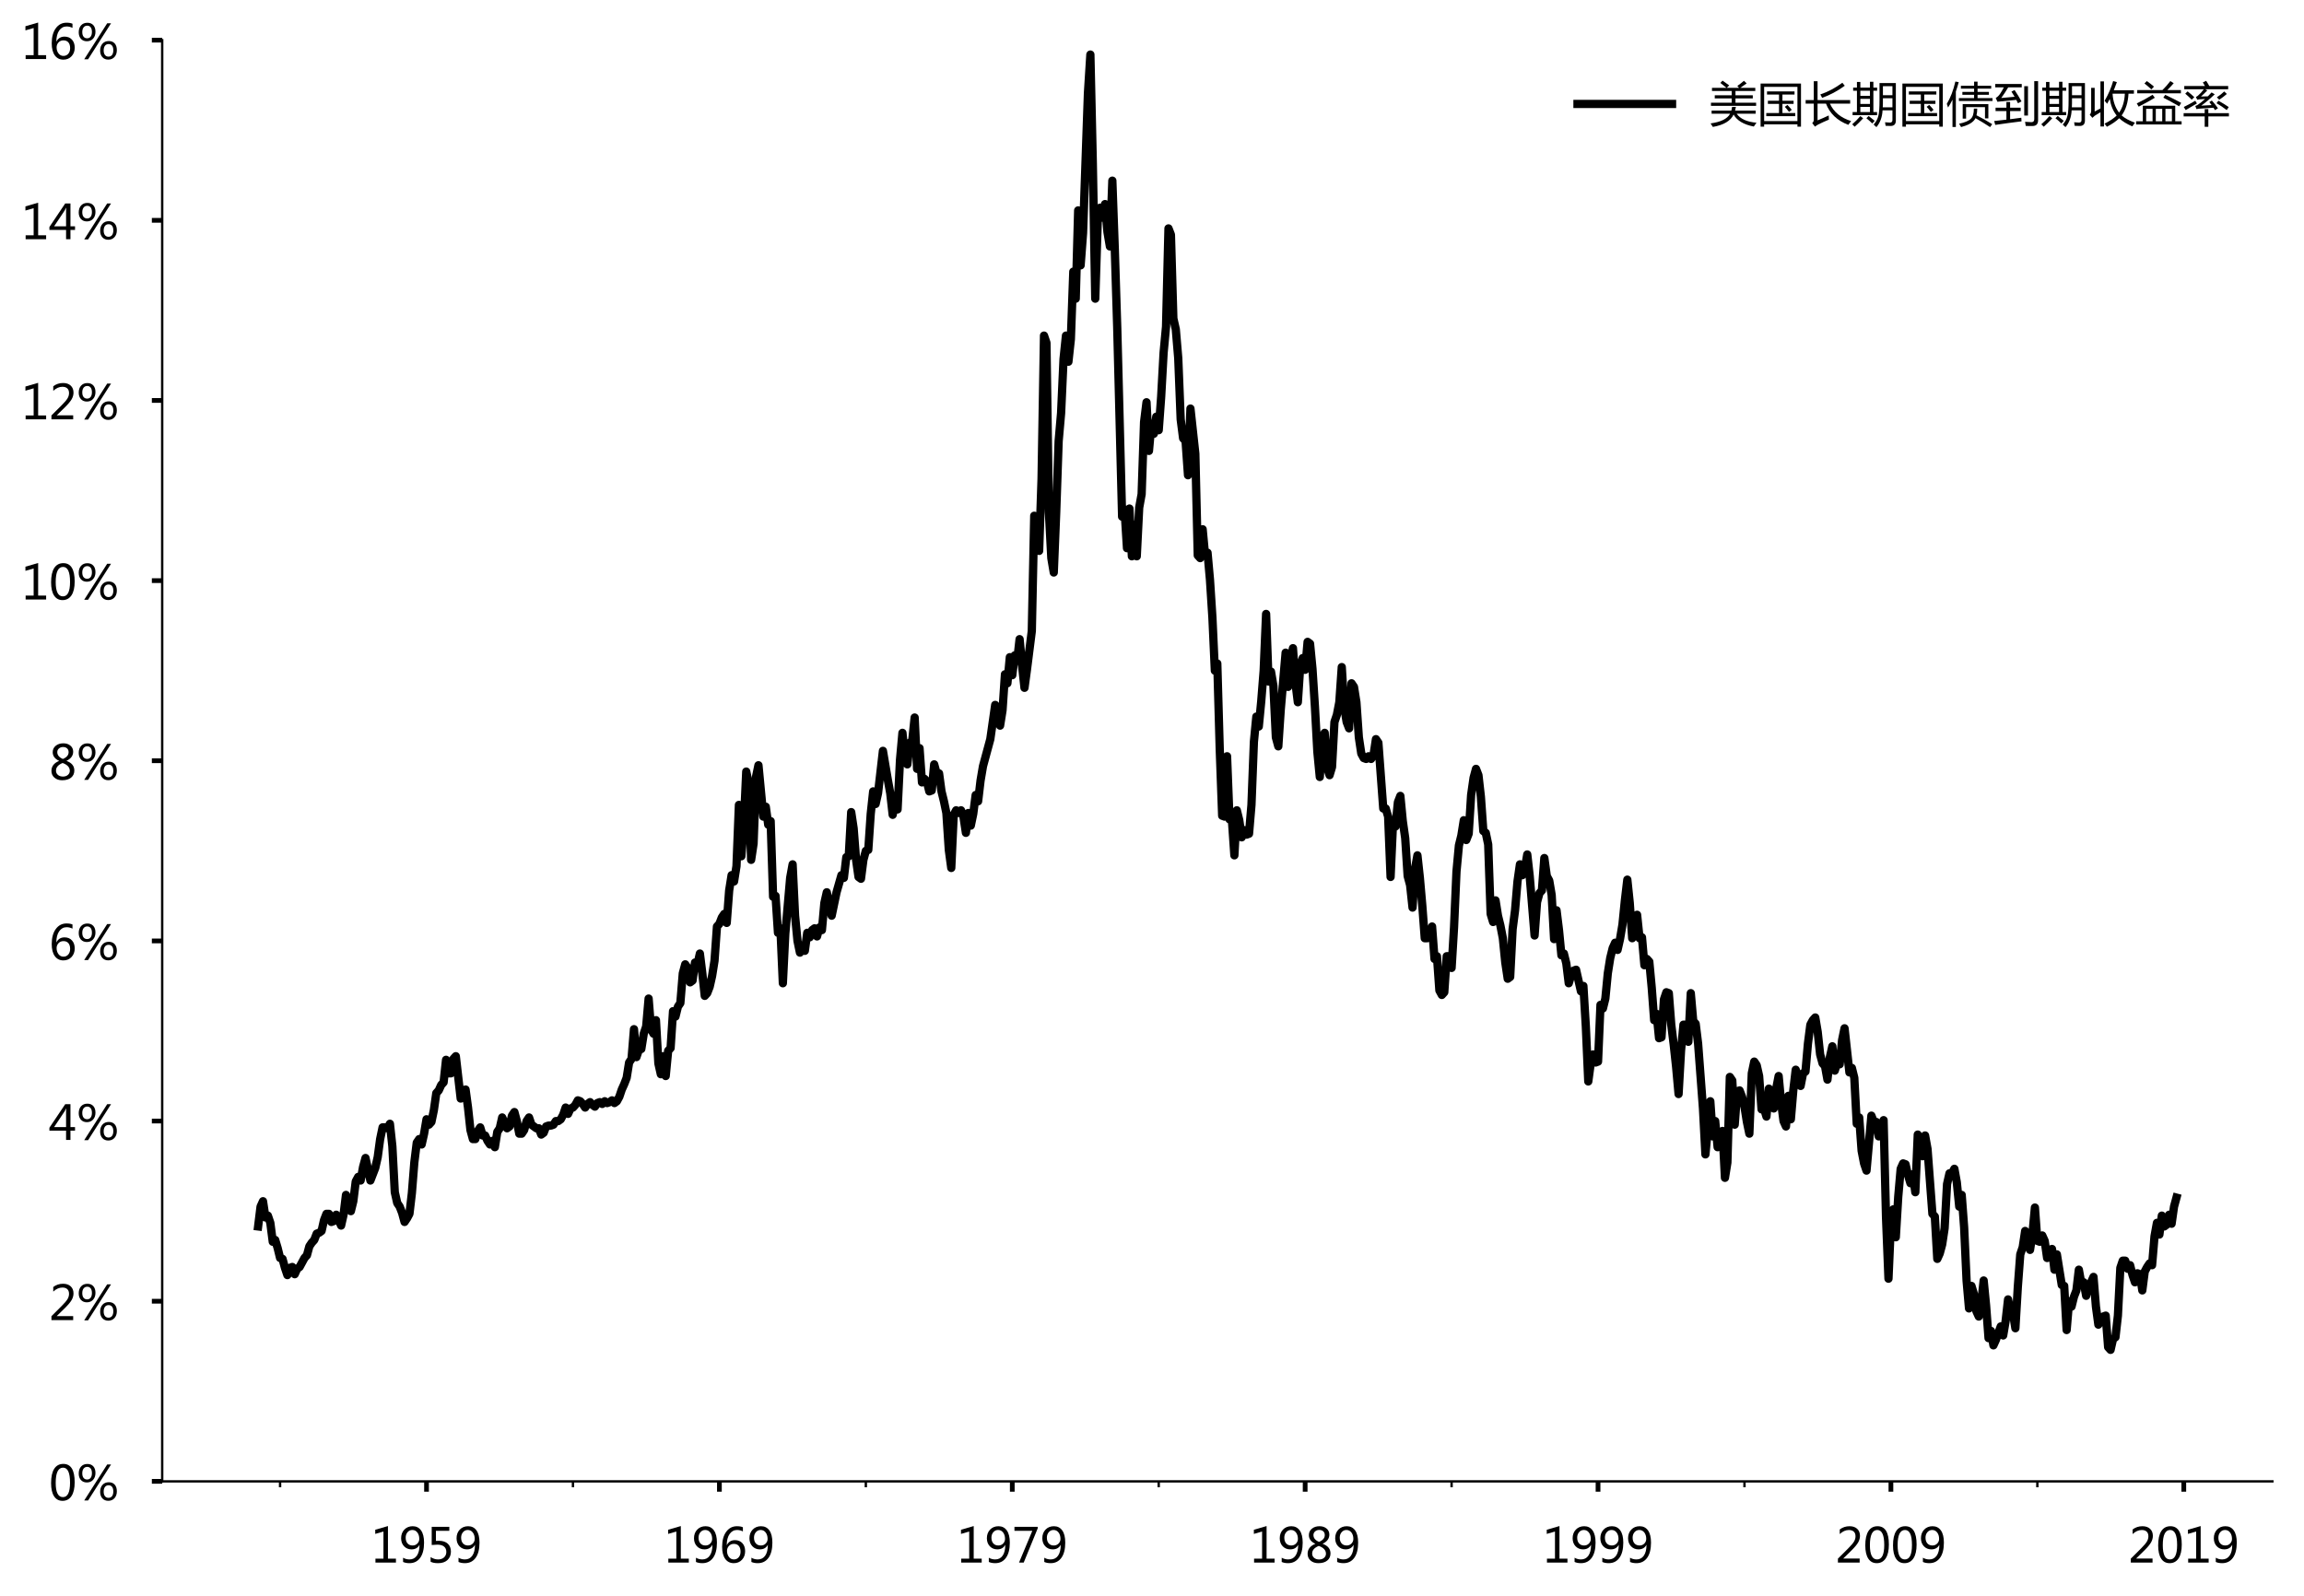 <?xml version="1.0" encoding="utf-8" standalone="no"?>
<!DOCTYPE svg PUBLIC "-//W3C//DTD SVG 1.1//EN"
  "http://www.w3.org/Graphics/SVG/1.1/DTD/svg11.dtd">
<!-- Created with matplotlib (http://matplotlib.org/) -->
<svg height="540.135pt" version="1.1" viewBox="0 0 779.84 540.135" width="779.84pt" xmlns="http://www.w3.org/2000/svg" xmlns:xlink="http://www.w3.org/1999/xlink">
 <defs>
  <style type="text/css">
*{stroke-linecap:butt;stroke-linejoin:round;}
  </style>
 </defs>
 <g id="figure_1">
  <g id="patch_1">
   <path d="M 0 540.135 
L 779.84 540.135 
L 779.84 0 
L 0 0 
z
" style="fill:#ffffff;"/>
  </g>
  <g id="axes_1">
   <g id="patch_2">
    <path d="M 54.9 501.467 
L 769.14 501.467 
L 769.14 13.595 
L 54.9 13.595 
z
" style="fill:#ffffff;"/>
   </g>
   <g id="matplotlib.axis_1">
    <g id="xtick_1">
     <g id="line2d_1">
      <defs>
       <path d="M 0 0 
L 0 3.5 
" id="me0b129d000" style="stroke:#000000;stroke-width:1.6;"/>
      </defs>
      <g>
       <use style="stroke:#000000;stroke-width:1.6;" x="144.366" xlink:href="#me0b129d000" y="501.467"/>
      </g>
     </g>
     <g id="text_1">
      <!-- 1959 -->
      <defs>
       <path d="M 52.594 0 
L 9.234 0 
L 9.234 8.25 
L 26.172 8.25 
L 26.172 65.672 
L 8.797 60.641 
L 8.797 69.438 
L 35.688 77.25 
L 35.688 8.25 
L 52.594 8.25 
z
" id="MicrosoftYaHei-31"/>
       <path d="M 9.031 10.25 
Q 15.281 6.641 22.516 6.641 
Q 32.672 6.641 38.25 14.641 
Q 43.844 22.656 43.844 37.406 
Q 43.75 37.312 43.656 37.406 
Q 38.672 27.938 26.906 27.938 
Q 17.391 27.938 11.141 34.469 
Q 4.891 41.016 4.891 51.469 
Q 4.891 62.594 11.719 69.75 
Q 18.562 76.906 29.438 76.906 
Q 40.719 76.906 47.062 68.047 
Q 53.422 59.188 53.422 42.234 
Q 53.422 21.297 45.219 10.016 
Q 37.016 -1.266 22.516 -1.266 
Q 14.547 -1.266 9.031 1.312 
z
M 14.547 52.688 
Q 14.547 45.062 18.453 40.594 
Q 22.359 36.141 29.25 36.141 
Q 35.203 36.141 39.25 40.203 
Q 43.312 44.281 43.312 50.094 
Q 43.312 58.25 39.281 63.594 
Q 35.25 68.953 28.656 68.953 
Q 22.562 68.953 18.547 64.312 
Q 14.547 59.672 14.547 52.688 
z
" id="MicrosoftYaHei-39"/>
       <path d="M 8.641 11.625 
Q 16.266 6.641 24.516 6.641 
Q 32.328 6.641 37.109 11 
Q 41.891 15.375 41.891 22.609 
Q 41.891 29.891 37.031 33.891 
Q 32.172 37.891 22.953 37.891 
Q 18.5 37.891 10.984 37.203 
L 10.984 75.641 
L 48.188 75.641 
L 48.188 67.188 
L 19.875 67.188 
L 19.875 45.797 
Q 24.125 46.047 26.266 46.047 
Q 38.234 46.047 44.922 39.984 
Q 51.609 33.938 51.609 23.297 
Q 51.609 12.312 44.422 5.516 
Q 37.25 -1.266 24.609 -1.266 
Q 14.016 -1.266 8.641 1.859 
z
" id="MicrosoftYaHei-35"/>
      </defs>
      <g transform="translate(125.601 528.957)scale(0.16 -0.16)">
       <use xlink:href="#MicrosoftYaHei-31"/>
       <use x="58.643" xlink:href="#MicrosoftYaHei-39"/>
       <use x="117.285" xlink:href="#MicrosoftYaHei-35"/>
       <use x="175.928" xlink:href="#MicrosoftYaHei-39"/>
      </g>
     </g>
    </g>
    <g id="xtick_2">
     <g id="line2d_2">
      <g>
       <use style="stroke:#000000;stroke-width:1.6;" x="243.497" xlink:href="#me0b129d000" y="501.467"/>
      </g>
     </g>
     <g id="text_2">
      <!-- 1969 -->
      <defs>
       <path d="M 49.703 65.922 
Q 43.797 68.953 37.359 68.953 
Q 27.547 68.953 21.578 60.406 
Q 15.625 51.859 15.531 37.062 
L 15.766 37.062 
Q 21.141 47.469 32.906 47.469 
Q 42.719 47.469 48.578 41.062 
Q 54.438 34.672 54.438 24.078 
Q 54.438 12.984 47.672 5.859 
Q 40.922 -1.266 30.422 -1.266 
Q 18.891 -1.266 12.328 7.734 
Q 5.766 16.75 5.766 33.297 
Q 5.766 53.328 14.375 65.109 
Q 23 76.906 37.062 76.906 
Q 45.125 76.906 49.703 74.703 
z
M 16.109 24.75 
Q 16.109 17.281 20.094 11.953 
Q 24.078 6.641 30.672 6.641 
Q 36.922 6.641 40.828 11.234 
Q 44.734 15.828 44.734 23.047 
Q 44.734 30.859 41.047 35.203 
Q 37.359 39.547 30.562 39.547 
Q 24.125 39.547 20.109 35.156 
Q 16.109 30.766 16.109 24.75 
z
" id="MicrosoftYaHei-36"/>
      </defs>
      <g transform="translate(224.732 528.957)scale(0.16 -0.16)">
       <use xlink:href="#MicrosoftYaHei-31"/>
       <use x="58.643" xlink:href="#MicrosoftYaHei-39"/>
       <use x="117.285" xlink:href="#MicrosoftYaHei-36"/>
       <use x="175.928" xlink:href="#MicrosoftYaHei-39"/>
      </g>
     </g>
    </g>
    <g id="xtick_3">
     <g id="line2d_3">
      <g>
       <use style="stroke:#000000;stroke-width:1.6;" x="342.628" xlink:href="#me0b129d000" y="501.467"/>
      </g>
     </g>
     <g id="text_3">
      <!-- 1979 -->
      <defs>
       <path d="M 53.766 72.312 
L 24.172 0 
L 14.266 0 
L 42.391 67.188 
L 4.594 67.188 
L 4.594 75.641 
L 53.766 75.641 
z
" id="MicrosoftYaHei-37"/>
      </defs>
      <g transform="translate(323.863 528.957)scale(0.16 -0.16)">
       <use xlink:href="#MicrosoftYaHei-31"/>
       <use x="58.643" xlink:href="#MicrosoftYaHei-39"/>
       <use x="117.285" xlink:href="#MicrosoftYaHei-37"/>
       <use x="175.928" xlink:href="#MicrosoftYaHei-39"/>
      </g>
     </g>
    </g>
    <g id="xtick_4">
     <g id="line2d_4">
      <g>
       <use style="stroke:#000000;stroke-width:1.6;" x="441.759" xlink:href="#me0b129d000" y="501.467"/>
      </g>
     </g>
     <g id="text_4">
      <!-- 1989 -->
      <defs>
       <path d="M 21.391 39.797 
Q 7.859 46.094 7.859 58.062 
Q 7.859 66.406 14.203 71.656 
Q 20.562 76.906 30.422 76.906 
Q 39.453 76.906 45.312 71.969 
Q 51.172 67.047 51.172 59.234 
Q 51.172 46.625 37.062 39.844 
L 37.062 39.656 
Q 53.609 33.688 53.609 19.344 
Q 53.609 9.906 46.797 4.312 
Q 39.984 -1.266 27.781 -1.266 
Q 17.781 -1.266 11.469 4.25 
Q 5.172 9.766 5.172 18.562 
Q 5.172 33.016 21.391 39.594 
z
M 41.5 58.109 
Q 41.5 63.188 38.328 66.109 
Q 35.156 69.047 29.734 69.047 
Q 24.656 69.047 21.094 65.984 
Q 17.531 62.938 17.531 58.203 
Q 17.531 48.734 29.391 43.797 
Q 41.5 48.828 41.5 58.109 
z
M 28.812 35.25 
Q 14.797 29.594 14.797 19.047 
Q 14.797 13.578 18.891 10.062 
Q 23 6.547 29.594 6.547 
Q 35.984 6.547 39.984 10.031 
Q 44 13.531 44 18.75 
Q 44 29.734 28.812 35.25 
z
" id="MicrosoftYaHei-38"/>
      </defs>
      <g transform="translate(422.994 528.957)scale(0.16 -0.16)">
       <use xlink:href="#MicrosoftYaHei-31"/>
       <use x="58.643" xlink:href="#MicrosoftYaHei-39"/>
       <use x="117.285" xlink:href="#MicrosoftYaHei-38"/>
       <use x="175.928" xlink:href="#MicrosoftYaHei-39"/>
      </g>
     </g>
    </g>
    <g id="xtick_5">
     <g id="line2d_5">
      <g>
       <use style="stroke:#000000;stroke-width:1.6;" x="540.891" xlink:href="#me0b129d000" y="501.467"/>
      </g>
     </g>
     <g id="text_5">
      <!-- 1999 -->
      <g transform="translate(522.126 528.957)scale(0.16 -0.16)">
       <use xlink:href="#MicrosoftYaHei-31"/>
       <use x="58.643" xlink:href="#MicrosoftYaHei-39"/>
       <use x="117.285" xlink:href="#MicrosoftYaHei-39"/>
       <use x="175.928" xlink:href="#MicrosoftYaHei-39"/>
      </g>
     </g>
    </g>
    <g id="xtick_6">
     <g id="line2d_6">
      <g>
       <use style="stroke:#000000;stroke-width:1.6;" x="640.022" xlink:href="#me0b129d000" y="501.467"/>
      </g>
     </g>
     <g id="text_6">
      <!-- 2009 -->
      <defs>
       <path d="M 51.172 0 
L 5.172 0 
L 5.172 8.297 
L 27.156 30.219 
Q 36.234 39.312 39.312 44.609 
Q 42.391 49.906 42.391 55.562 
Q 42.391 62.016 38.766 65.453 
Q 35.156 68.891 28.328 68.891 
Q 18.219 68.891 9.031 60.297 
L 9.031 70.016 
Q 17.969 76.906 29.828 76.906 
Q 40.047 76.906 45.953 71.391 
Q 51.859 65.875 51.859 56.547 
Q 51.859 49.516 48.062 42.75 
Q 44.281 35.984 33.734 25.531 
L 16.5 8.688 
L 16.5 8.5 
L 51.172 8.5 
z
" id="MicrosoftYaHei-32"/>
       <path d="M 4.438 36.328 
Q 4.438 56.344 11.078 66.625 
Q 17.719 76.906 30.328 76.906 
Q 54.344 76.906 54.344 38.141 
Q 54.344 19 47.578 8.859 
Q 40.828 -1.266 28.609 -1.266 
Q 17.094 -1.266 10.766 8.344 
Q 4.438 17.969 4.438 36.328 
z
M 14.203 36.766 
Q 14.203 6.641 29.5 6.641 
Q 44.531 6.641 44.531 37.25 
Q 44.531 68.953 29.781 68.953 
Q 14.203 68.953 14.203 36.766 
z
" id="MicrosoftYaHei-30"/>
      </defs>
      <g transform="translate(621.257 528.957)scale(0.16 -0.16)">
       <use xlink:href="#MicrosoftYaHei-32"/>
       <use x="58.643" xlink:href="#MicrosoftYaHei-30"/>
       <use x="117.285" xlink:href="#MicrosoftYaHei-30"/>
       <use x="175.928" xlink:href="#MicrosoftYaHei-39"/>
      </g>
     </g>
    </g>
    <g id="xtick_7">
     <g id="line2d_7">
      <g>
       <use style="stroke:#000000;stroke-width:1.6;" x="739.153" xlink:href="#me0b129d000" y="501.467"/>
      </g>
     </g>
     <g id="text_7">
      <!-- 2019 -->
      <g transform="translate(720.388 528.957)scale(0.16 -0.16)">
       <use xlink:href="#MicrosoftYaHei-32"/>
       <use x="58.643" xlink:href="#MicrosoftYaHei-30"/>
       <use x="117.285" xlink:href="#MicrosoftYaHei-31"/>
       <use x="175.928" xlink:href="#MicrosoftYaHei-39"/>
      </g>
     </g>
    </g>
    <g id="xtick_8">
     <g id="line2d_8">
      <defs>
       <path d="M 0 0 
L 0 2 
" id="mc3724ee1ff" style="stroke:#000000;stroke-width:0.8;"/>
      </defs>
      <g>
       <use style="stroke:#000000;stroke-width:0.8;" x="94.8" xlink:href="#mc3724ee1ff" y="501.467"/>
      </g>
     </g>
    </g>
    <g id="xtick_9">
     <g id="line2d_9">
      <g>
       <use style="stroke:#000000;stroke-width:0.8;" x="144.366" xlink:href="#mc3724ee1ff" y="501.467"/>
      </g>
     </g>
    </g>
    <g id="xtick_10">
     <g id="line2d_10">
      <g>
       <use style="stroke:#000000;stroke-width:0.8;" x="193.931" xlink:href="#mc3724ee1ff" y="501.467"/>
      </g>
     </g>
    </g>
    <g id="xtick_11">
     <g id="line2d_11">
      <g>
       <use style="stroke:#000000;stroke-width:0.8;" x="243.497" xlink:href="#mc3724ee1ff" y="501.467"/>
      </g>
     </g>
    </g>
    <g id="xtick_12">
     <g id="line2d_12">
      <g>
       <use style="stroke:#000000;stroke-width:0.8;" x="293.063" xlink:href="#mc3724ee1ff" y="501.467"/>
      </g>
     </g>
    </g>
    <g id="xtick_13">
     <g id="line2d_13">
      <g>
       <use style="stroke:#000000;stroke-width:0.8;" x="342.628" xlink:href="#mc3724ee1ff" y="501.467"/>
      </g>
     </g>
    </g>
    <g id="xtick_14">
     <g id="line2d_14">
      <g>
       <use style="stroke:#000000;stroke-width:0.8;" x="392.194" xlink:href="#mc3724ee1ff" y="501.467"/>
      </g>
     </g>
    </g>
    <g id="xtick_15">
     <g id="line2d_15">
      <g>
       <use style="stroke:#000000;stroke-width:0.8;" x="441.759" xlink:href="#mc3724ee1ff" y="501.467"/>
      </g>
     </g>
    </g>
    <g id="xtick_16">
     <g id="line2d_16">
      <g>
       <use style="stroke:#000000;stroke-width:0.8;" x="491.325" xlink:href="#mc3724ee1ff" y="501.467"/>
      </g>
     </g>
    </g>
    <g id="xtick_17">
     <g id="line2d_17">
      <g>
       <use style="stroke:#000000;stroke-width:0.8;" x="540.891" xlink:href="#mc3724ee1ff" y="501.467"/>
      </g>
     </g>
    </g>
    <g id="xtick_18">
     <g id="line2d_18">
      <g>
       <use style="stroke:#000000;stroke-width:0.8;" x="590.456" xlink:href="#mc3724ee1ff" y="501.467"/>
      </g>
     </g>
    </g>
    <g id="xtick_19">
     <g id="line2d_19">
      <g>
       <use style="stroke:#000000;stroke-width:0.8;" x="640.022" xlink:href="#mc3724ee1ff" y="501.467"/>
      </g>
     </g>
    </g>
    <g id="xtick_20">
     <g id="line2d_20">
      <g>
       <use style="stroke:#000000;stroke-width:0.8;" x="689.587" xlink:href="#mc3724ee1ff" y="501.467"/>
      </g>
     </g>
    </g>
    <g id="xtick_21">
     <g id="line2d_21">
      <g>
       <use style="stroke:#000000;stroke-width:0.8;" x="739.153" xlink:href="#mc3724ee1ff" y="501.467"/>
      </g>
     </g>
    </g>
   </g>
   <g id="matplotlib.axis_2">
    <g id="ytick_1">
     <g id="line2d_22">
      <defs>
       <path d="M 0 0 
L -3.5 0 
" id="m852f1e2d10" style="stroke:#000000;stroke-width:1.6;"/>
      </defs>
      <g>
       <use style="stroke:#000000;stroke-width:1.6;" x="54.9" xlink:href="#m852f1e2d10" y="501.467"/>
      </g>
     </g>
     <g id="text_8">
      <!-- 0% -->
      <defs>
       <path d="M 4.25 56.547 
Q 4.25 65.828 9.203 71.297 
Q 14.156 76.766 22.562 76.766 
Q 30.609 76.766 35.125 71.734 
Q 39.656 66.703 39.656 57.719 
Q 39.656 48.781 34.672 43.203 
Q 29.688 37.641 21.438 37.641 
Q 13.625 37.641 8.938 42.812 
Q 4.25 48 4.25 56.547 
z
M 11.766 57.031 
Q 11.766 50.734 14.5 47.312 
Q 17.234 43.891 21.969 43.891 
Q 26.859 43.891 29.516 47.438 
Q 32.172 50.984 32.172 57.422 
Q 32.172 63.719 29.562 67.156 
Q 26.953 70.609 22.219 70.609 
Q 17.391 70.609 14.578 67.016 
Q 11.766 63.422 11.766 57.031 
z
M 72.609 75.641 
L 24.031 -0.484 
L 15.875 -0.484 
L 64.453 75.641 
z
M 49.562 17.719 
Q 49.562 27 54.516 32.547 
Q 59.469 38.094 67.828 38.094 
Q 75.828 38.094 80.359 33.031 
Q 84.906 27.984 84.906 18.797 
Q 84.906 9.906 79.875 4.359 
Q 74.859 -1.172 66.75 -1.172 
Q 58.891 -1.172 54.219 4.078 
Q 49.562 9.328 49.562 17.719 
z
M 57.031 18.172 
Q 57.031 12.016 59.766 8.562 
Q 62.5 5.125 67.234 5.125 
Q 72.125 5.125 74.781 8.688 
Q 77.438 12.25 77.438 18.656 
Q 77.438 25 74.781 28.359 
Q 72.125 31.734 67.484 31.734 
Q 62.5 31.734 59.766 28.141 
Q 57.031 24.562 57.031 18.172 
z
" id="MicrosoftYaHei-25"/>
      </defs>
      <g transform="translate(16.582 507.862)scale(0.16 -0.16)">
       <use xlink:href="#MicrosoftYaHei-30"/>
       <use x="58.643" xlink:href="#MicrosoftYaHei-25"/>
      </g>
     </g>
    </g>
    <g id="ytick_2">
     <g id="line2d_23">
      <g>
       <use style="stroke:#000000;stroke-width:1.6;" x="54.9" xlink:href="#m852f1e2d10" y="440.483"/>
      </g>
     </g>
     <g id="text_9">
      <!-- 2% -->
      <g transform="translate(16.582 446.878)scale(0.16 -0.16)">
       <use xlink:href="#MicrosoftYaHei-32"/>
       <use x="58.643" xlink:href="#MicrosoftYaHei-25"/>
      </g>
     </g>
    </g>
    <g id="ytick_3">
     <g id="line2d_24">
      <g>
       <use style="stroke:#000000;stroke-width:1.6;" x="54.9" xlink:href="#m852f1e2d10" y="379.499"/>
      </g>
     </g>
     <g id="text_10">
      <!-- 4% -->
      <defs>
       <path d="M 55.078 19.625 
L 45.406 19.625 
L 45.406 0 
L 36.141 0 
L 36.141 19.625 
L 0.875 19.625 
L 0.875 25.828 
L 34.328 75.641 
L 45.406 75.641 
L 45.406 27.203 
L 55.078 27.203 
z
M 36.141 27.203 
L 36.141 58.891 
Q 36.141 62.25 36.328 66.656 
L 36.141 66.656 
Q 35.453 64.797 33.25 60.844 
L 10.75 27.203 
z
" id="MicrosoftYaHei-34"/>
      </defs>
      <g transform="translate(16.582 385.894)scale(0.16 -0.16)">
       <use xlink:href="#MicrosoftYaHei-34"/>
       <use x="58.643" xlink:href="#MicrosoftYaHei-25"/>
      </g>
     </g>
    </g>
    <g id="ytick_4">
     <g id="line2d_25">
      <g>
       <use style="stroke:#000000;stroke-width:1.6;" x="54.9" xlink:href="#m852f1e2d10" y="318.515"/>
      </g>
     </g>
     <g id="text_11">
      <!-- 6% -->
      <g transform="translate(16.582 324.91)scale(0.16 -0.16)">
       <use xlink:href="#MicrosoftYaHei-36"/>
       <use x="58.643" xlink:href="#MicrosoftYaHei-25"/>
      </g>
     </g>
    </g>
    <g id="ytick_5">
     <g id="line2d_26">
      <g>
       <use style="stroke:#000000;stroke-width:1.6;" x="54.9" xlink:href="#m852f1e2d10" y="257.531"/>
      </g>
     </g>
     <g id="text_12">
      <!-- 8% -->
      <g transform="translate(16.582 263.926)scale(0.16 -0.16)">
       <use xlink:href="#MicrosoftYaHei-38"/>
       <use x="58.643" xlink:href="#MicrosoftYaHei-25"/>
      </g>
     </g>
    </g>
    <g id="ytick_6">
     <g id="line2d_27">
      <g>
       <use style="stroke:#000000;stroke-width:1.6;" x="54.9" xlink:href="#m852f1e2d10" y="196.547"/>
      </g>
     </g>
     <g id="text_13">
      <!-- 10% -->
      <g transform="translate(7.2 202.942)scale(0.16 -0.16)">
       <use xlink:href="#MicrosoftYaHei-31"/>
       <use x="58.643" xlink:href="#MicrosoftYaHei-30"/>
       <use x="117.285" xlink:href="#MicrosoftYaHei-25"/>
      </g>
     </g>
    </g>
    <g id="ytick_7">
     <g id="line2d_28">
      <g>
       <use style="stroke:#000000;stroke-width:1.6;" x="54.9" xlink:href="#m852f1e2d10" y="135.563"/>
      </g>
     </g>
     <g id="text_14">
      <!-- 12% -->
      <g transform="translate(7.2 141.958)scale(0.16 -0.16)">
       <use xlink:href="#MicrosoftYaHei-31"/>
       <use x="58.643" xlink:href="#MicrosoftYaHei-32"/>
       <use x="117.285" xlink:href="#MicrosoftYaHei-25"/>
      </g>
     </g>
    </g>
    <g id="ytick_8">
     <g id="line2d_29">
      <g>
       <use style="stroke:#000000;stroke-width:1.6;" x="54.9" xlink:href="#m852f1e2d10" y="74.579"/>
      </g>
     </g>
     <g id="text_15">
      <!-- 14% -->
      <g transform="translate(7.2 80.974)scale(0.16 -0.16)">
       <use xlink:href="#MicrosoftYaHei-31"/>
       <use x="58.643" xlink:href="#MicrosoftYaHei-34"/>
       <use x="117.285" xlink:href="#MicrosoftYaHei-25"/>
      </g>
     </g>
    </g>
    <g id="ytick_9">
     <g id="line2d_30">
      <g>
       <use style="stroke:#000000;stroke-width:1.6;" x="54.9" xlink:href="#m852f1e2d10" y="13.595"/>
      </g>
     </g>
     <g id="text_16">
      <!-- 16% -->
      <g transform="translate(7.2 19.99)scale(0.16 -0.16)">
       <use xlink:href="#MicrosoftYaHei-31"/>
       <use x="58.643" xlink:href="#MicrosoftYaHei-36"/>
       <use x="117.285" xlink:href="#MicrosoftYaHei-25"/>
      </g>
     </g>
    </g>
   </g>
   <g id="line2d_31">
    <path clip-path="url(#p685425621f)" d="M 87.365 415.175 
L 88.192 408.466 
L 89.018 406.637 
L 89.844 412.125 
L 90.67 411.516 
L 91.496 413.955 
L 92.322 420.358 
L 93.148 419.748 
L 93.974 422.493 
L 94.8 425.847 
L 95.626 426.152 
L 96.452 429.201 
L 97.279 431.64 
L 98.105 429.201 
L 98.931 428.896 
L 99.757 431.335 
L 100.583 429.506 
L 101.409 428.896 
L 103.061 425.847 
L 103.887 424.932 
L 104.713 421.883 
L 105.54 420.663 
L 106.366 419.748 
L 107.192 417.614 
L 108.018 417.309 
L 108.844 416.699 
L 109.67 413.04 
L 110.496 410.906 
L 111.322 410.906 
L 112.148 413.65 
L 112.974 413.345 
L 113.8 411.211 
L 115.453 414.87 
L 116.279 411.211 
L 117.105 404.502 
L 117.931 407.857 
L 118.757 409.991 
L 119.583 406.637 
L 120.409 399.929 
L 121.235 398.404 
L 122.061 399.624 
L 122.887 395.05 
L 123.714 392.001 
L 125.366 399.624 
L 127.018 395.355 
L 127.844 391.696 
L 128.67 385.597 
L 129.496 381.633 
L 130.322 381.633 
L 131.148 381.938 
L 131.974 380.414 
L 132.801 388.037 
L 133.627 403.588 
L 134.453 407.247 
L 135.279 408.466 
L 136.105 410.601 
L 136.931 413.65 
L 137.757 412.43 
L 138.583 410.906 
L 139.409 403.893 
L 140.235 393.525 
L 141.061 386.817 
L 141.888 385.597 
L 142.714 387.427 
L 143.54 383.768 
L 144.366 378.889 
L 145.192 380.719 
L 146.018 379.804 
L 146.844 375.84 
L 147.67 370.046 
L 148.496 369.132 
L 149.322 367.302 
L 150.149 366.387 
L 150.975 358.764 
L 151.801 363.338 
L 152.627 363.338 
L 153.453 358.46 
L 154.279 357.545 
L 155.931 371.876 
L 156.757 370.961 
L 157.583 368.827 
L 158.409 374.925 
L 159.236 382.548 
L 160.062 385.597 
L 160.888 385.597 
L 161.714 382.853 
L 162.54 381.633 
L 163.366 384.378 
L 164.192 384.378 
L 165.018 386.207 
L 165.844 387.427 
L 166.67 386.207 
L 167.496 388.342 
L 168.323 383.158 
L 169.149 381.938 
L 169.975 378.279 
L 171.627 381.938 
L 172.453 381.329 
L 173.279 377.669 
L 174.105 376.45 
L 174.931 379.499 
L 175.757 383.768 
L 176.583 383.768 
L 177.41 382.548 
L 178.236 379.499 
L 179.062 378.279 
L 179.888 380.719 
L 181.54 381.938 
L 182.366 381.938 
L 183.192 384.073 
L 184.018 383.463 
L 184.844 381.329 
L 185.671 381.024 
L 186.497 381.024 
L 187.323 380.719 
L 188.149 379.499 
L 188.975 379.499 
L 189.801 378.889 
L 190.627 377.365 
L 191.453 374.925 
L 192.279 377.06 
L 193.105 375.23 
L 193.931 374.925 
L 194.758 374.01 
L 195.584 372.486 
L 196.41 372.791 
L 197.236 373.706 
L 198.062 374.925 
L 198.888 373.706 
L 199.714 373.096 
L 200.54 374.01 
L 201.366 374.62 
L 202.192 373.401 
L 203.018 373.096 
L 203.845 373.706 
L 204.671 372.791 
L 205.497 373.401 
L 206.323 373.096 
L 207.149 372.486 
L 207.975 373.401 
L 208.801 372.791 
L 209.627 371.266 
L 210.453 368.827 
L 211.279 366.997 
L 212.105 364.863 
L 212.932 359.679 
L 213.758 358.46 
L 214.584 348.397 
L 215.41 357.85 
L 216.236 355.41 
L 217.062 355.105 
L 217.888 349.922 
L 218.714 347.482 
L 219.54 338.03 
L 220.366 348.397 
L 221.193 349.922 
L 222.019 345.348 
L 222.845 359.984 
L 223.671 363.643 
L 224.497 357.545 
L 225.323 364.253 
L 226.149 355.715 
L 226.975 354.8 
L 227.801 342.299 
L 228.627 344.128 
L 229.453 340.774 
L 230.28 339.554 
L 231.106 329.492 
L 231.932 326.443 
L 232.758 327.663 
L 233.584 332.541 
L 234.41 331.931 
L 235.236 325.833 
L 236.062 326.443 
L 236.888 322.784 
L 237.714 329.492 
L 238.54 337.115 
L 239.367 336.2 
L 240.193 334.066 
L 241.019 330.407 
L 241.845 325.223 
L 242.671 313.636 
L 243.497 312.722 
L 244.323 310.587 
L 245.149 309.367 
L 245.975 312.417 
L 246.801 301.439 
L 247.627 296.256 
L 248.454 298.39 
L 249.28 293.207 
L 250.106 272.472 
L 250.932 289.853 
L 251.758 279.18 
L 252.584 261.19 
L 253.41 265.154 
L 254.236 291.072 
L 255.062 285.584 
L 255.888 263.02 
L 256.715 259.056 
L 258.367 276.436 
L 259.193 273.082 
L 260.019 279.18 
L 260.845 277.961 
L 261.671 303.574 
L 262.497 303.269 
L 263.323 315.771 
L 264.149 314.246 
L 264.975 332.846 
L 265.802 316.076 
L 267.454 297.171 
L 268.28 292.597 
L 269.106 309.977 
L 269.932 318.515 
L 270.758 322.479 
L 271.584 320.649 
L 272.41 321.869 
L 273.236 315.771 
L 274.062 317.295 
L 274.889 314.856 
L 275.715 314.246 
L 276.541 316.99 
L 277.367 313.941 
L 278.193 314.856 
L 279.019 305.708 
L 279.845 302.049 
L 281.497 309.977 
L 283.149 302.049 
L 284.802 296.256 
L 285.628 297.171 
L 286.454 290.157 
L 287.28 289.853 
L 288.106 274.911 
L 288.932 280.4 
L 289.758 291.072 
L 290.584 296.866 
L 291.41 297.476 
L 292.237 291.072 
L 293.063 288.023 
L 293.889 287.718 
L 294.715 275.521 
L 295.541 267.898 
L 296.367 272.167 
L 297.193 268.508 
L 298.845 254.177 
L 300.497 263.934 
L 301.324 268.508 
L 302.15 275.826 
L 302.976 271.862 
L 303.802 273.997 
L 304.628 257.226 
L 305.454 248.078 
L 306.28 256.311 
L 307.106 258.751 
L 307.932 251.433 
L 308.758 250.823 
L 309.584 242.895 
L 310.411 260.275 
L 311.237 253.262 
L 312.063 264.849 
L 312.889 263.629 
L 313.715 264.544 
L 314.541 267.898 
L 315.367 267.593 
L 316.193 258.751 
L 317.019 261.8 
L 317.845 261.8 
L 318.671 267.898 
L 319.498 271.252 
L 320.324 275.216 
L 321.15 287.718 
L 321.976 293.816 
L 322.802 275.826 
L 323.628 274.302 
L 324.454 275.216 
L 325.28 274.302 
L 326.106 276.436 
L 326.932 281.925 
L 327.759 275.216 
L 328.585 279.485 
L 329.411 275.521 
L 330.237 269.118 
L 331.063 271.252 
L 331.889 264.239 
L 332.715 259.361 
L 335.193 250.213 
L 336.846 238.626 
L 337.672 240.455 
L 338.498 245.639 
L 339.324 240.455 
L 340.15 228.259 
L 340.976 231.308 
L 341.802 222.465 
L 342.628 228.564 
L 343.454 221.855 
L 344.28 223.685 
L 345.106 216.367 
L 345.933 225.209 
L 346.759 232.832 
L 347.585 226.734 
L 349.237 213.623 
L 350.063 174.593 
L 350.889 184.96 
L 351.715 186.485 
L 352.541 162.091 
L 353.367 113.609 
L 354.193 116.048 
L 355.02 173.373 
L 355.846 188.924 
L 356.672 193.803 
L 357.498 173.373 
L 358.324 149.284 
L 359.15 139.832 
L 359.976 121.537 
L 360.802 113.609 
L 361.628 122.451 
L 362.454 114.828 
L 363.281 91.959 
L 364.107 101.107 
L 364.933 71.225 
L 365.759 89.825 
L 366.585 78.848 
L 368.237 31.585 
L 369.063 18.474 
L 369.889 55.369 
L 370.715 101.107 
L 371.541 75.189 
L 372.368 70.31 
L 373.194 73.664 
L 374.02 69.09 
L 374.846 78.543 
L 375.672 83.422 
L 376.498 61.163 
L 377.324 84.336 
L 378.15 110.864 
L 379.802 174.898 
L 380.628 172.458 
L 381.455 185.57 
L 382.281 172.153 
L 383.107 188.314 
L 383.933 177.642 
L 384.759 188.314 
L 385.585 171.848 
L 386.411 167.275 
L 387.237 142.881 
L 388.063 136.173 
L 388.889 152.639 
L 389.715 143.491 
L 390.542 146.845 
L 391.368 141.052 
L 392.194 145.625 
L 393.02 134.343 
L 393.846 119.402 
L 394.672 110.56 
L 395.498 77.323 
L 396.324 79.458 
L 397.15 107.815 
L 397.976 111.474 
L 398.803 121.232 
L 399.629 141.966 
L 400.455 148.37 
L 401.281 149.284 
L 402.107 160.871 
L 402.933 138.307 
L 404.585 153.553 
L 405.411 188.009 
L 406.237 188.924 
L 407.063 179.167 
L 407.89 188.009 
L 408.716 187.094 
L 409.542 196.242 
L 410.368 209.049 
L 411.194 227.039 
L 412.02 224.6 
L 412.846 253.567 
L 413.672 276.131 
L 414.498 276.436 
L 415.324 256.006 
L 416.15 277.351 
L 416.977 277.656 
L 417.803 289.548 
L 418.629 274.302 
L 419.455 277.656 
L 420.281 283.449 
L 421.107 281.01 
L 421.933 282.534 
L 422.759 282.23 
L 423.585 272.472 
L 424.411 251.128 
L 425.237 242.59 
L 426.064 245.944 
L 426.89 237.406 
L 427.716 227.039 
L 428.542 207.829 
L 429.368 230.698 
L 430.194 227.344 
L 431.02 232.223 
L 431.846 249.603 
L 432.672 252.652 
L 433.498 240.151 
L 435.151 220.941 
L 435.977 232.528 
L 436.803 223.38 
L 437.629 219.416 
L 438.455 231.003 
L 439.281 237.711 
L 440.107 225.209 
L 440.933 222.77 
L 441.759 226.734 
L 442.585 217.282 
L 443.412 217.891 
L 444.238 226.429 
L 445.064 239.236 
L 445.89 254.482 
L 446.716 263.02 
L 447.542 249.603 
L 448.368 248.078 
L 449.194 259.97 
L 450.02 262.41 
L 450.846 259.665 
L 451.672 244.419 
L 452.499 241.98 
L 453.325 237.711 
L 454.151 225.819 
L 454.977 239.236 
L 455.803 244.419 
L 456.629 246.554 
L 457.455 231.308 
L 458.281 232.528 
L 459.107 237.711 
L 459.933 249.603 
L 460.759 255.092 
L 461.586 256.616 
L 462.412 256.921 
L 463.238 256.006 
L 464.064 256.921 
L 464.89 255.701 
L 465.716 250.213 
L 466.542 251.433 
L 468.194 273.692 
L 469.02 273.692 
L 469.847 276.436 
L 470.673 296.866 
L 471.499 278.57 
L 472.325 279.79 
L 473.151 271.557 
L 473.977 269.423 
L 474.803 277.961 
L 475.629 283.754 
L 476.455 296.561 
L 477.281 299.61 
L 478.107 307.233 
L 478.934 294.121 
L 479.76 289.548 
L 480.586 297.171 
L 481.412 306.623 
L 482.238 317.6 
L 483.064 317.6 
L 483.89 316.99 
L 484.716 313.636 
L 485.542 324.613 
L 486.368 323.699 
L 487.194 335.286 
L 488.021 336.81 
L 488.847 335.895 
L 489.673 323.699 
L 490.499 323.699 
L 491.325 327.663 
L 492.151 313.941 
L 492.977 295.036 
L 493.803 286.193 
L 494.629 282.839 
L 495.455 277.656 
L 496.281 284.364 
L 497.108 282.23 
L 497.934 269.118 
L 498.76 263.324 
L 499.586 260.275 
L 500.412 262.41 
L 501.238 269.728 
L 502.064 281.315 
L 502.89 281.925 
L 503.716 285.889 
L 504.542 309.367 
L 505.369 312.112 
L 506.195 304.794 
L 507.021 309.977 
L 507.847 313.331 
L 508.673 317.6 
L 509.499 325.833 
L 510.325 331.322 
L 511.151 330.712 
L 511.977 314.551 
L 512.803 308.148 
L 513.629 298.39 
L 514.456 292.597 
L 515.282 296.256 
L 516.108 294.121 
L 516.934 289.243 
L 517.76 296.561 
L 519.412 316.685 
L 520.238 305.403 
L 521.064 302.354 
L 521.89 301.439 
L 522.716 290.462 
L 523.543 296.561 
L 524.369 298.085 
L 525.195 302.964 
L 526.021 317.905 
L 526.847 308.148 
L 527.673 314.856 
L 528.499 323.394 
L 529.325 322.784 
L 530.151 326.138 
L 530.977 332.846 
L 531.803 330.102 
L 532.63 328.577 
L 533.456 328.272 
L 535.108 335.591 
L 535.934 333.761 
L 536.76 347.482 
L 537.586 366.083 
L 538.412 359.984 
L 539.238 356.935 
L 540.064 359.679 
L 540.891 359.374 
L 541.717 340.164 
L 542.543 341.384 
L 543.369 338.03 
L 544.195 329.492 
L 545.021 324.308 
L 545.847 320.954 
L 546.673 319.125 
L 547.499 321.564 
L 548.325 317.905 
L 549.151 313.026 
L 549.978 304.794 
L 550.804 297.78 
L 551.63 305.708 
L 552.456 317.6 
L 553.282 311.502 
L 554.108 309.672 
L 554.934 317.6 
L 555.76 317.295 
L 556.586 326.748 
L 557.412 324.613 
L 558.238 325.528 
L 559.065 334.371 
L 559.891 345.348 
L 560.717 343.214 
L 561.543 351.446 
L 562.369 351.141 
L 563.195 338.335 
L 564.021 335.895 
L 564.847 336.2 
L 565.673 346.873 
L 566.499 353.581 
L 567.325 361.204 
L 568.152 370.351 
L 568.978 355.715 
L 569.804 346.873 
L 570.63 346.873 
L 571.456 352.666 
L 572.282 336.2 
L 573.108 345.653 
L 573.934 346.568 
L 574.76 353.276 
L 576.413 375.23 
L 577.239 390.781 
L 578.891 372.791 
L 579.717 384.683 
L 580.543 379.499 
L 581.369 388.342 
L 582.195 384.683 
L 583.021 382.853 
L 583.847 398.709 
L 584.673 393.525 
L 585.5 364.558 
L 586.326 365.778 
L 587.152 380.719 
L 587.978 369.437 
L 588.804 369.132 
L 589.63 371.266 
L 590.456 374.62 
L 591.282 379.804 
L 592.108 383.768 
L 592.934 363.338 
L 593.76 359.374 
L 594.587 360.594 
L 595.413 364.253 
L 596.239 375.535 
L 597.065 375.23 
L 597.891 377.974 
L 598.717 368.522 
L 599.543 372.181 
L 600.369 375.23 
L 601.195 368.522 
L 602.021 364.253 
L 602.847 373.096 
L 603.674 379.499 
L 604.5 381.329 
L 605.326 370.961 
L 606.152 378.889 
L 606.978 369.132 
L 607.804 362.119 
L 608.63 364.558 
L 609.456 367.607 
L 610.282 363.338 
L 611.108 362.728 
L 611.935 353.276 
L 612.761 346.873 
L 613.587 345.348 
L 614.413 344.433 
L 615.239 349.312 
L 616.065 356.935 
L 616.891 359.984 
L 617.717 360.899 
L 618.543 365.473 
L 619.369 357.85 
L 620.195 354.191 
L 621.022 362.423 
L 621.848 359.679 
L 622.674 360.289 
L 623.5 352.056 
L 624.326 348.092 
L 625.978 363.033 
L 626.804 361.509 
L 627.63 364.863 
L 628.456 380.414 
L 629.282 378.279 
L 630.109 389.561 
L 630.935 393.83 
L 631.761 396.27 
L 633.413 377.669 
L 634.239 379.804 
L 635.065 379.804 
L 635.891 384.683 
L 636.717 384.073 
L 637.543 379.194 
L 638.369 412.125 
L 639.196 432.86 
L 640.022 413.955 
L 640.848 409.381 
L 641.674 418.834 
L 642.5 405.112 
L 643.326 395.66 
L 644.152 393.83 
L 644.978 394.135 
L 645.804 397.794 
L 646.63 400.538 
L 647.457 397.489 
L 648.283 403.588 
L 649.109 384.073 
L 649.935 390.781 
L 650.761 391.391 
L 651.587 384.378 
L 652.413 388.952 
L 654.065 410.906 
L 654.891 411.821 
L 655.717 426.152 
L 656.544 424.322 
L 657.37 421.273 
L 658.196 415.784 
L 659.022 400.843 
L 659.848 397.184 
L 660.674 397.184 
L 661.5 395.66 
L 662.326 400.234 
L 663.152 408.466 
L 663.978 404.502 
L 664.804 415.48 
L 665.631 433.47 
L 666.457 442.922 
L 667.283 435.299 
L 668.109 438.044 
L 668.935 443.837 
L 669.761 445.667 
L 670.587 441.093 
L 671.413 433.47 
L 672.239 442.008 
L 673.065 452.985 
L 673.891 450.545 
L 674.718 455.424 
L 675.544 453.595 
L 677.196 449.021 
L 678.022 452.07 
L 678.848 447.191 
L 679.674 439.873 
L 680.5 443.837 
L 681.326 444.447 
L 682.152 449.631 
L 682.979 435.604 
L 683.805 424.627 
L 684.631 422.188 
L 685.457 416.699 
L 686.283 420.968 
L 687.109 423.103 
L 687.935 417.614 
L 688.761 408.771 
L 689.587 420.053 
L 690.413 420.358 
L 691.239 418.224 
L 692.066 420.053 
L 692.892 425.847 
L 694.544 422.798 
L 695.37 429.811 
L 696.196 424.627 
L 697.848 434.994 
L 698.674 435.299 
L 699.5 450.24 
L 700.326 440.483 
L 701.153 442.313 
L 701.979 438.958 
L 702.805 436.824 
L 703.631 429.811 
L 704.457 434.385 
L 705.283 434.08 
L 706.109 438.653 
L 706.935 435.604 
L 707.761 434.08 
L 708.587 432.25 
L 709.413 442.313 
L 710.24 448.411 
L 711.066 447.191 
L 711.892 445.667 
L 712.718 445.362 
L 713.544 456.034 
L 714.37 456.949 
L 715.196 453.29 
L 716.022 452.68 
L 716.848 445.362 
L 717.674 429.201 
L 718.5 426.762 
L 719.327 426.762 
L 720.153 429.506 
L 720.979 428.286 
L 721.805 431.64 
L 722.631 434.08 
L 723.457 431.03 
L 724.283 431.335 
L 725.109 436.824 
L 725.935 430.421 
L 726.761 428.896 
L 727.588 427.676 
L 728.414 428.286 
L 729.24 418.529 
L 730.066 413.955 
L 730.892 417.919 
L 731.718 411.516 
L 732.544 415.175 
L 733.37 414.565 
L 734.196 411.211 
L 735.022 414.26 
L 735.848 408.466 
L 736.675 405.417 
L 736.675 405.417 
" style="fill:none;stroke:#000000;stroke-linecap:square;stroke-width:2.8;"/>
   </g>
   <g id="patch_3">
    <path d="M 54.9 501.467 
L 54.9 13.595 
" style="fill:none;stroke:#000000;stroke-linecap:square;stroke-linejoin:miter;stroke-width:0.8;"/>
   </g>
   <g id="patch_4">
    <path d="M 54.9 501.467 
L 769.14 501.467 
" style="fill:none;stroke:#000000;stroke-linecap:square;stroke-linejoin:miter;stroke-width:0.8;"/>
   </g>
   <g id="legend_1">
    <g id="line2d_32">
     <path d="M 533.94 35.185 
L 565.94 35.185 
" style="fill:none;stroke:#000000;stroke-linecap:square;stroke-width:2.8;"/>
    </g>
    <g id="line2d_33"/>
    <g id="text_17">
     <!-- 美国长期国债到期收益率 -->
     <defs>
      <path d="M 2.344 37.547 
L 46.188 37.547 
L 46.188 46.734 
L 10.359 46.734 
L 10.359 53.375 
L 46.188 53.375 
L 46.188 62.359 
L 4.5 62.359 
L 4.5 69 
L 35.297 69 
Q 30.281 73.344 22.266 79.438 
L 26.766 84.328 
Q 35.25 78.562 40.922 74.266 
L 35.75 69 
L 61.719 69 
L 58.109 73.094 
Q 65.828 78.469 72.078 83.938 
L 77.828 78.469 
Q 71.578 73.781 64.312 69 
L 96.094 69 
L 96.094 62.359 
L 54.203 62.359 
L 54.203 53.375 
L 90.828 53.375 
L 90.828 46.734 
L 54.203 46.734 
L 54.203 37.547 
L 97.859 37.547 
L 97.859 30.906 
L 2.344 30.906 
z
M 98.641 -4.734 
Q 94.922 -9.719 92.969 -12.844 
Q 60.891 -6.547 50.25 12.547 
Q 40.719 -7.625 6.344 -13.625 
Q 4.391 -10.297 1.562 -6.203 
Q 34.375 -1.656 42.828 14.312 
L 3.719 14.312 
L 3.719 20.953 
L 45.516 20.953 
Q 46.484 24.359 47.078 28.766 
L 55.078 28.766 
Q 54.297 24.469 53.328 20.953 
L 96.875 20.953 
L 96.875 14.312 
L 56.734 14.312 
Q 68.172 -2.156 98.641 -4.734 
z
" id="MicrosoftYaHei-7f8e"/>
      <path d="M 7.328 78.078 
L 92.781 78.078 
L 92.781 -13.031 
L 85.25 -13.031 
L 85.25 -8.156 
L 14.844 -8.156 
L 14.844 -13.141 
L 7.328 -13.141 
z
M 85.25 71.141 
L 14.844 71.141 
L 14.844 -1.219 
L 85.25 -1.219 
z
M 19.344 15.766 
L 46.297 15.766 
L 46.297 35.109 
L 22.75 35.109 
L 22.75 41.75 
L 46.297 41.75 
L 46.297 54.828 
L 20.906 54.828 
L 20.906 61.469 
L 79.109 61.469 
L 79.109 54.828 
L 53.516 54.828 
L 53.516 41.75 
L 77.156 41.75 
L 77.156 35.109 
L 53.516 35.109 
L 53.516 15.766 
L 80.672 15.766 
L 80.672 9.125 
L 19.344 9.125 
z
M 58.594 28.859 
L 64.062 32.953 
Q 69.438 27.391 73.25 22.516 
L 67.484 18.109 
Q 62.797 24.469 58.594 28.859 
z
" id="MicrosoftYaHei-56fd"/>
      <path d="M 2.641 43.219 
L 19.828 43.219 
L 19.828 83.062 
L 27.828 83.062 
L 27.828 43.219 
L 96.781 43.219 
L 96.781 35.594 
L 54 35.594 
Q 66.219 8.844 98.828 -1.219 
Q 95.516 -5.609 92.875 -9.234 
Q 57.766 4.156 45.703 35.594 
L 27.828 35.594 
L 27.828 0.25 
Q 38.969 4.734 51.469 10.594 
Q 51.469 6 51.859 1.812 
Q 40.234 -2.984 29.594 -8.25 
Q 25.688 -10.406 22.359 -13.031 
L 16.5 -5.516 
Q 19.828 -2.875 19.828 1.609 
L 19.828 35.594 
L 2.641 35.594 
z
M 33.688 55.125 
Q 57.906 63.234 80.281 79.828 
L 85.359 73.484 
Q 62.5 56.781 37.5 47.906 
Q 35.938 51.219 33.688 55.125 
z
" id="MicrosoftYaHei-957f"/>
      <path d="M 58.891 79.156 
L 93.453 79.156 
L 93.453 -0.047 
Q 93.453 -11.578 82.516 -11.578 
Q 77.047 -11.578 71.781 -11.281 
Q 71.391 -8.062 70.609 -3.766 
Q 77.734 -4.438 80.859 -4.438 
Q 86.234 -4.438 86.234 0.922 
L 86.234 21.438 
L 65.328 21.438 
Q 64.266 0.047 52.344 -14.109 
Q 49.703 -11.375 46.484 -8.641 
Q 54.391 0.438 56.547 10.203 
Q 58.891 19.578 58.891 42.828 
z
M 1.953 17.828 
L 11.141 17.828 
L 11.141 62.938 
L 3.125 62.938 
L 3.125 69.578 
L 11.141 69.578 
L 11.141 81.5 
L 18.359 81.5 
L 18.359 69.578 
L 38.672 69.578 
L 38.672 81.891 
L 45.906 81.891 
L 45.906 69.578 
L 53.812 69.578 
L 53.812 62.938 
L 45.906 62.938 
L 45.906 17.828 
L 53.719 17.828 
L 53.719 11.188 
L 1.953 11.188 
z
M 65.766 27.875 
L 86.234 27.875 
L 86.234 47.016 
L 66.109 47.016 
Q 66.219 34.422 65.766 27.875 
z
M 86.234 72.516 
L 66.109 72.516 
L 66.109 53.469 
L 86.234 53.469 
z
M 18.359 17.828 
L 38.672 17.828 
L 38.672 28.766 
L 18.359 28.766 
z
M 18.359 35.016 
L 38.672 35.016 
L 38.672 45.844 
L 18.359 45.844 
z
M 18.359 52.094 
L 38.672 52.094 
L 38.672 62.938 
L 18.359 62.938 
z
M 18.359 9.328 
L 24.312 4.641 
Q 14.453 -6 6.344 -13.234 
Q 4.297 -10.891 1.172 -8.062 
Q 10.453 -0.141 18.359 9.328 
z
M 31.156 4.734 
L 35.844 9.516 
Q 42.672 4.438 48.734 -0.734 
L 43.562 -6.297 
Q 38.094 -0.828 31.156 4.734 
z
" id="MicrosoftYaHei-671f"/>
      <path d="M 26.859 47.406 
L 58.984 47.406 
L 58.984 54.344 
L 34.188 54.344 
L 34.188 60.5 
L 58.984 60.5 
L 58.984 67.328 
L 31.062 67.328 
L 31.062 73.484 
L 58.984 73.484 
L 58.984 82.172 
L 66.312 82.172 
L 66.312 73.484 
L 95.125 73.484 
L 95.125 67.328 
L 66.312 67.328 
L 66.312 60.5 
L 90.328 60.5 
L 90.328 54.344 
L 66.312 54.344 
L 66.312 47.406 
L 97.953 47.406 
L 97.953 41.266 
L 26.859 41.266 
z
M 1.266 35.203 
Q 12.891 54.25 19.344 82.375 
L 26.469 81.109 
Q 23.641 70.656 20.406 61.375 
L 20.406 -13.719 
L 13.281 -13.719 
L 13.281 44.094 
Q 8.891 35.016 3.906 27.391 
Q 2.734 31.391 1.266 35.203 
z
M 34.859 34.625 
L 89.156 34.625 
L 89.156 4.438 
L 82.031 4.438 
L 82.031 28.266 
L 42 28.266 
L 42 3.953 
L 34.859 3.953 
z
M 58.5 25.141 
L 65.625 25.141 
Q 65.625 17.047 64.062 10.984 
Q 80.562 2.781 97.266 -7.766 
L 92.875 -14.016 
Q 77.547 -3.953 61.922 4.938 
Q 60.547 2.094 58.688 0.047 
Q 50.875 -8.938 31.453 -13.922 
Q 28.516 -8.453 27.25 -6.891 
Q 45.906 -2.875 52.25 3.859 
Q 58.5 9.812 58.5 25.141 
z
" id="MicrosoftYaHei-503a"/>
      <path d="M 44.625 64.406 
Q 52.438 52.875 59.281 40.375 
Q 55.562 38.625 51.766 36.469 
Q 50.047 40.094 48.25 43.609 
Q 27.203 41.547 8.297 39.594 
L 4.781 47.703 
Q 10.453 50.734 14.547 57.375 
Q 18.312 63.031 21.922 70.062 
L 3.719 70.062 
L 3.719 77.297 
L 59.766 77.297 
L 59.766 70.062 
L 31.156 70.062 
Q 23.875 57.719 16.406 47.609 
Q 30.328 48.641 44.734 50.141 
Q 41.5 55.766 37.984 61.078 
z
M 4.391 27.094 
L 27.344 27.094 
L 27.344 39.203 
L 35.156 39.203 
L 35.156 27.094 
L 57.516 27.094 
L 57.516 19.875 
L 35.156 19.875 
L 35.156 2.688 
Q 46.688 4.156 58.891 5.812 
Q 58.891 2.391 59.281 -1.812 
Q 31.641 -5.219 3.719 -9.328 
L 1.469 -1.125 
Q 13.922 0.141 27.344 1.766 
L 27.344 19.875 
L 4.391 19.875 
z
M 86.234 83.156 
L 94.344 83.156 
L 94.344 0.531 
Q 94.344 -11.672 82.516 -11.672 
Q 78.516 -11.672 68.266 -11.578 
Q 67.672 -7.562 66.797 -2.781 
Q 75.391 -3.562 80.078 -3.562 
Q 86.234 -3.656 86.234 2.781 
z
M 65.047 72.609 
L 72.953 72.609 
L 72.953 10.406 
L 65.047 10.406 
z
" id="MicrosoftYaHei-5230"/>
      <path d="M 35.062 41.547 
Q 47.562 63.234 53.125 83.453 
L 61.031 81.203 
Q 57.906 72.172 54.5 63.922 
L 97.078 63.922 
L 97.078 56.688 
L 85.594 56.688 
Q 84.125 28.422 71.094 10.641 
Q 81 1.859 99.219 -4.641 
Q 96.188 -8.453 93.656 -12.453 
Q 76.266 -5.031 65.922 4.688 
Q 56.5 -4.594 39.844 -13.328 
Q 37.797 -10.109 34.859 -6.781 
Q 51.516 1.562 60.594 10.5 
Q 49.312 24.609 46 45.562 
Q 43.266 40.234 40.328 35.297 
Q 38.484 38.141 35.062 41.547 
z
M 26.266 82.672 
L 33.688 82.672 
L 33.688 -12.75 
L 26.266 -12.75 
L 26.266 17.391 
Q 20.312 14.062 14.156 10.016 
Q 11.625 8.156 9.188 5.609 
L 3.609 12.156 
Q 6.641 15.375 6.641 20.562 
L 6.641 69 
L 14.062 69 
L 14.062 19 
Q 19.875 22.078 26.266 25.531 
z
M 77.875 56.688 
L 51.906 56.688 
Q 53.328 32.859 65.672 16.547 
Q 76.812 32.234 77.875 56.688 
z
" id="MicrosoftYaHei-6536"/>
      <path d="M 1.766 -1.609 
L 15.922 -1.609 
L 15.922 31.203 
L 84.469 31.203 
L 84.469 -1.609 
L 97.953 -1.609 
L 97.953 -8.453 
L 1.766 -8.453 
z
M 4.109 64.312 
L 57.375 64.312 
Q 66.016 72.656 74.125 83.344 
L 81.25 78.859 
Q 74.609 71.141 67.672 64.312 
L 96.484 64.312 
L 96.484 57.469 
L 4.109 57.469 
z
M 77.438 24.562 
L 63.766 24.562 
L 63.766 -1.609 
L 77.438 -1.609 
z
M 22.953 -1.609 
L 36.531 -1.609 
L 36.531 24.562 
L 22.953 24.562 
z
M 43.359 -1.609 
L 56.938 -1.609 
L 56.938 24.562 
L 43.359 24.562 
z
M 36.531 54.438 
L 41.312 48.094 
Q 26.078 38.812 7.125 29.25 
Q 5.172 33.062 3.125 36.078 
Q 21.391 44.875 36.531 54.438 
z
M 59.281 48.297 
L 63.281 54.25 
Q 82.812 45.062 97.078 37.25 
L 92.781 30.031 
Q 73.531 41.156 59.281 48.297 
z
M 19.344 78.375 
L 24.422 83.453 
Q 32.812 77.391 39.547 71.625 
L 33.984 65.766 
Q 27.641 71.828 19.344 78.375 
z
" id="MicrosoftYaHei-76ca"/>
      <path d="M 39.453 31.391 
Q 40.969 31.5 61.375 32.516 
Q 58.938 35.938 56.641 38.922 
L 61.922 42.234 
Q 68.953 34.422 74.906 25.828 
L 68.656 21.922 
Q 66.938 24.516 65.281 26.953 
Q 46.734 25.922 34.578 24.953 
Q 32.422 24.75 29.391 24.078 
L 26.953 30.719 
Q 29.891 31.688 31.344 32.562 
Q 39.594 38.141 47.656 45.516 
Q 40.578 45.219 35.547 44.781 
Q 33.5 44.484 31.062 43.891 
L 28.125 49.859 
Q 30.562 50.734 32.625 52.594 
Q 39.203 58.156 44.922 66.062 
L 3.609 66.062 
L 3.609 72.906 
L 47.359 72.906 
Q 44.969 77.25 42.875 80.516 
L 49.906 83.938 
Q 53.719 78.125 56.5 72.906 
L 96.484 72.906 
L 96.484 66.062 
L 47.703 66.062 
L 52.344 63.625 
Q 44.438 55.516 38.969 50.734 
Q 44.531 50.875 53.516 51.078 
Q 57.422 54.984 61.328 59.328 
L 68.062 55.422 
Q 52.547 40.672 39.453 31.391 
z
M 2.25 15.484 
L 46.781 15.484 
L 46.781 24.078 
L 54.5 24.078 
L 54.5 15.484 
L 98.047 15.484 
L 98.047 8.641 
L 54.5 8.641 
L 54.5 -13.328 
L 46.781 -13.328 
L 46.781 8.641 
L 2.25 8.641 
z
M 26.859 41.75 
L 30.375 35.984 
Q 18.75 29.156 6.641 22.016 
L 2.547 28.562 
Q 12.703 33.344 26.859 41.75 
z
M 75.875 41.844 
Q 89.844 33.938 97.656 28.375 
L 93.359 22.016 
Q 83.297 29.828 71.875 36.578 
z
M 93.656 56.109 
Q 86.234 49.656 77.547 43.891 
L 72.562 49.078 
Q 81.938 55.219 88.094 61.375 
z
M 5.672 56.781 
L 10.641 61.578 
Q 18.75 55.125 24.812 49.359 
L 19.344 44 
Q 13.672 49.953 5.672 56.781 
z
" id="MicrosoftYaHei-7387"/>
     </defs>
     <g transform="translate(578.74 40.785)scale(0.16 -0.16)">
      <use xlink:href="#MicrosoftYaHei-7f8e"/>
      <use x="100" xlink:href="#MicrosoftYaHei-56fd"/>
      <use x="200" xlink:href="#MicrosoftYaHei-957f"/>
      <use x="300" xlink:href="#MicrosoftYaHei-671f"/>
      <use x="400" xlink:href="#MicrosoftYaHei-56fd"/>
      <use x="500" xlink:href="#MicrosoftYaHei-503a"/>
      <use x="600" xlink:href="#MicrosoftYaHei-5230"/>
      <use x="700" xlink:href="#MicrosoftYaHei-671f"/>
      <use x="800" xlink:href="#MicrosoftYaHei-6536"/>
      <use x="900" xlink:href="#MicrosoftYaHei-76ca"/>
      <use x="1000" xlink:href="#MicrosoftYaHei-7387"/>
     </g>
    </g>
   </g>
  </g>
 </g>
 <defs>
  <clipPath id="p685425621f">
   <rect height="487.872" width="714.24" x="54.9" y="13.595"/>
  </clipPath>
 </defs>
</svg>
